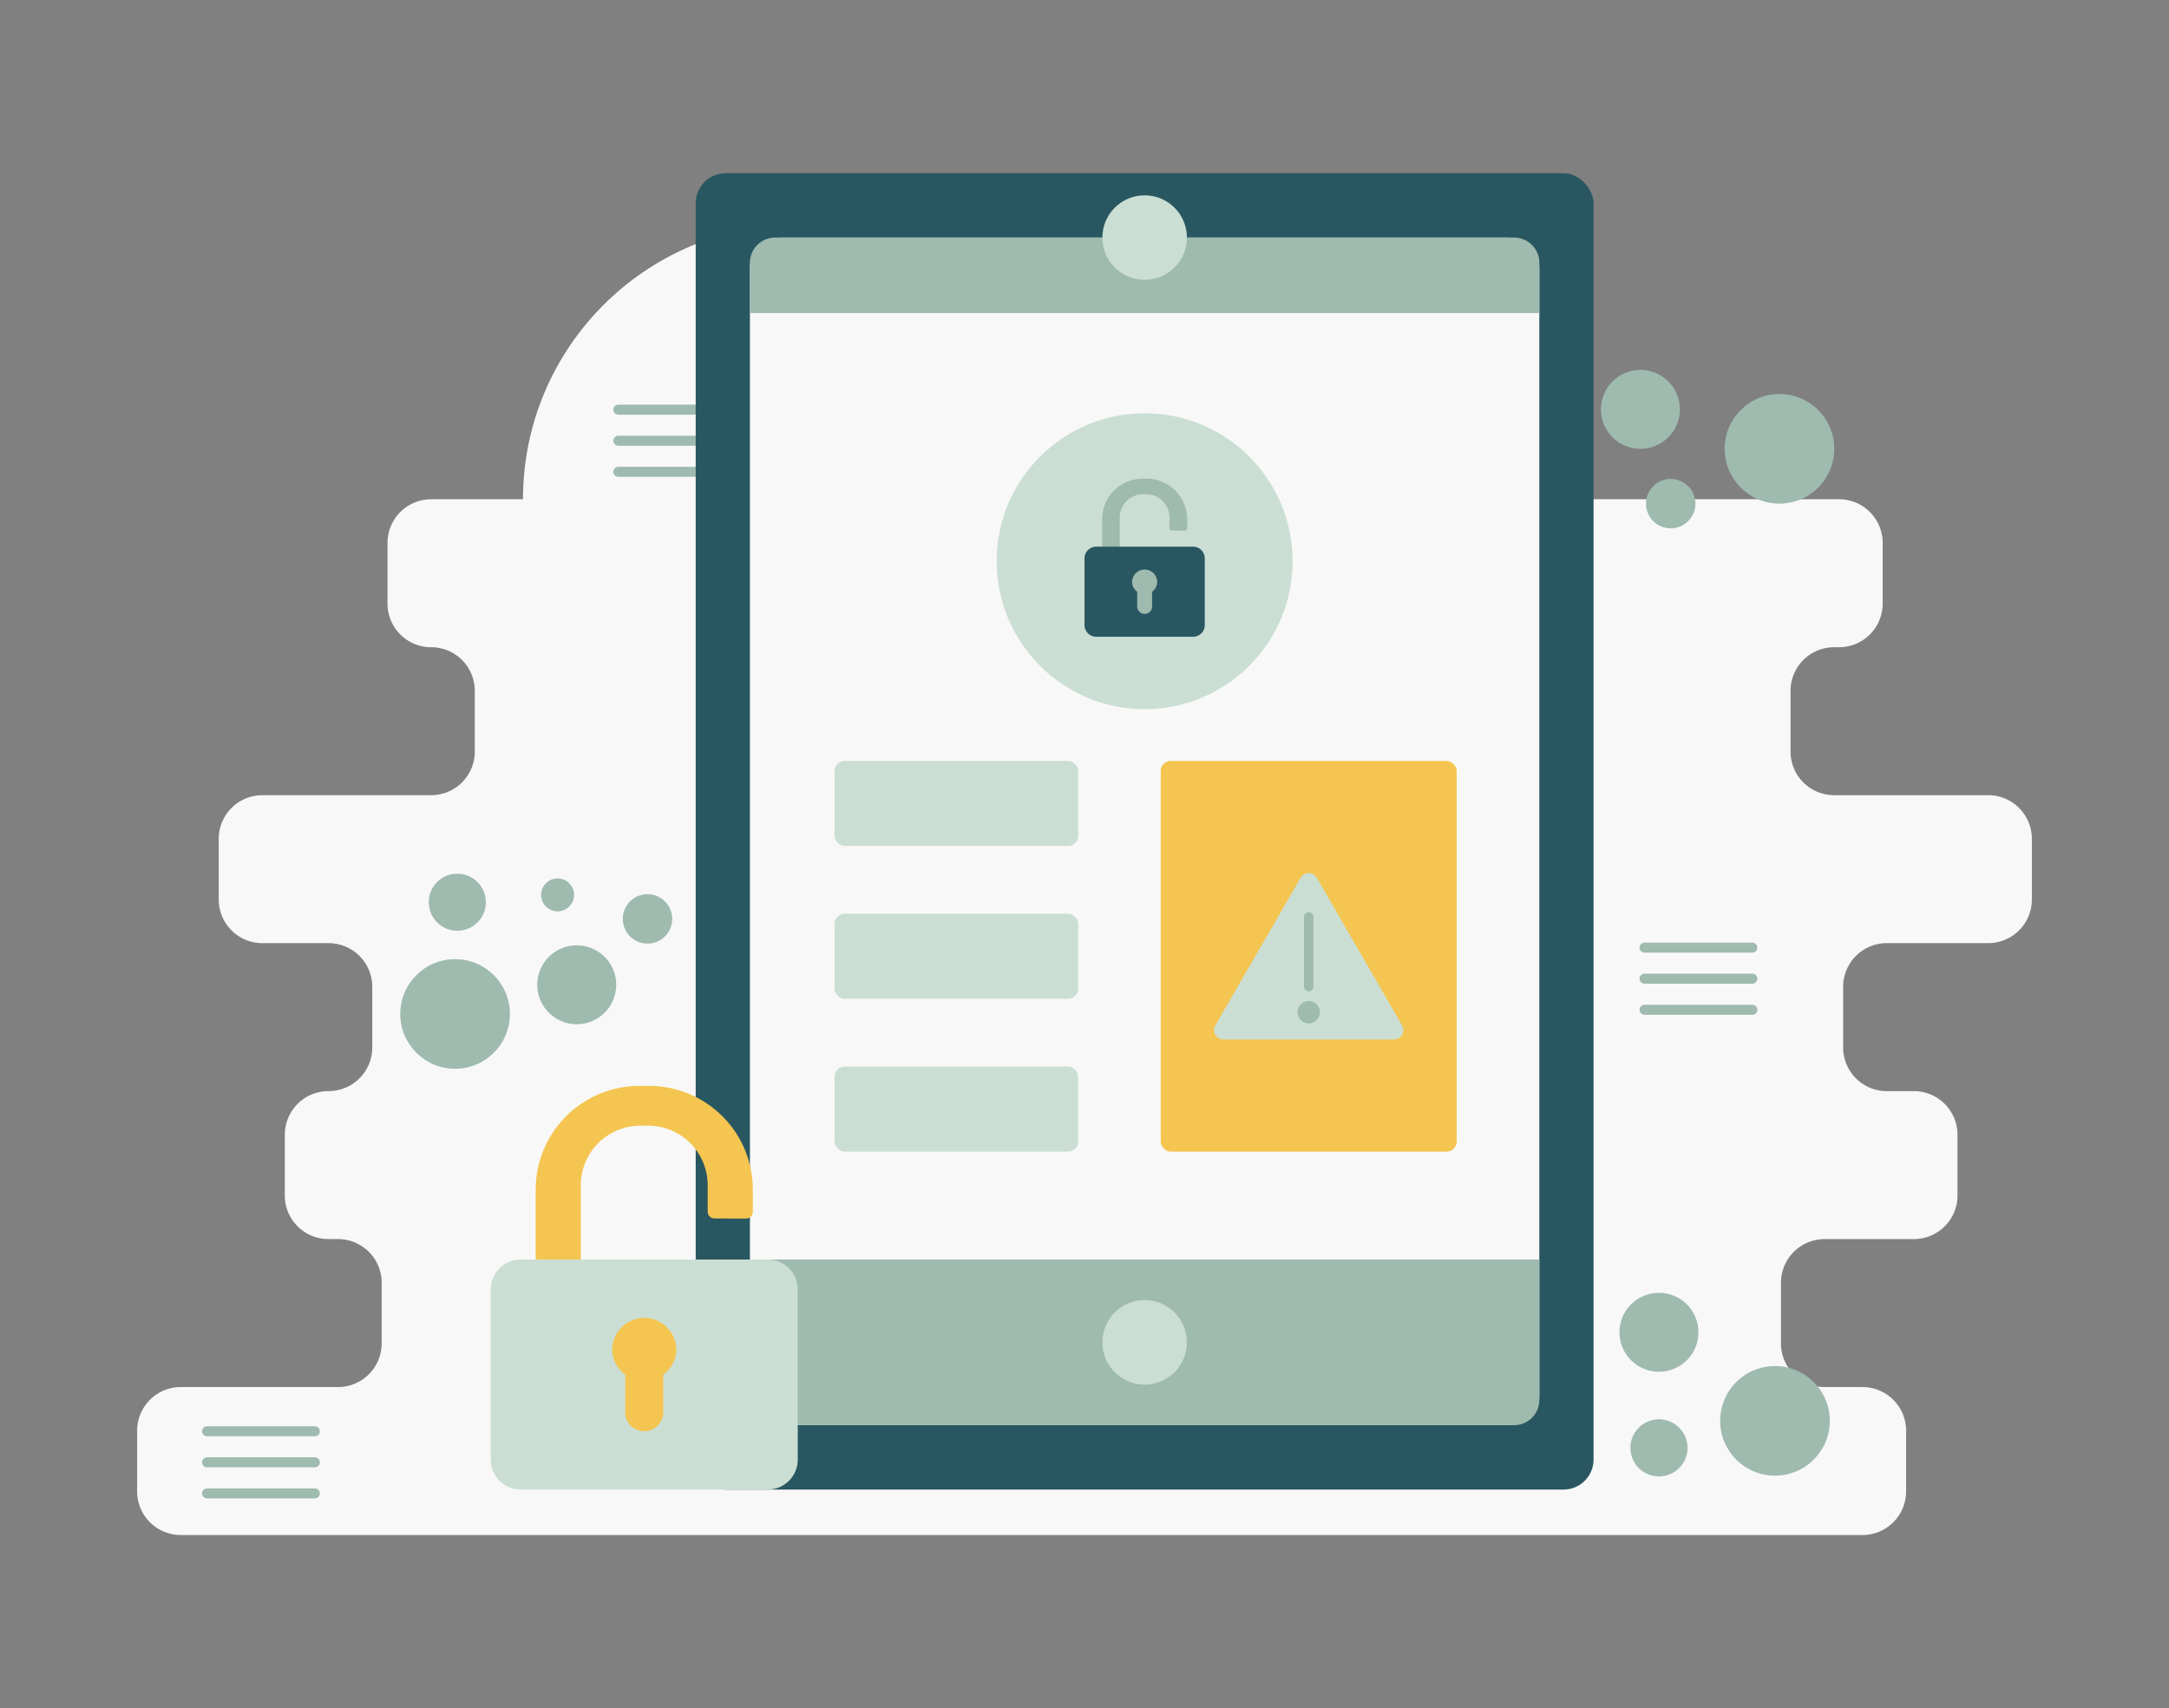 <svg xmlns="http://www.w3.org/2000/svg" viewBox="0 0 650 512" id="access-denied"><rect x="0" y="0" width="650" height="512" fill="#808080" stroke="none"/><circle cx="239.068" cy="149.642" r="82.339" fill="#F8F8F8"></circle><line x1="185.297" x2="217.6" y1="122.789" y2="122.789" fill="none" stroke="#9FBAAE" stroke-linecap="round" stroke-miterlimit="10" stroke-width="3"></line><line x1="185.297" x2="217.6" y1="132.1" y2="132.1" fill="none" stroke="#9FBAAE" stroke-linecap="round" stroke-miterlimit="10" stroke-width="3"></line><line x1="185.297" x2="217.6" y1="141.41" y2="141.41" fill="none" stroke="#9FBAAE" stroke-linecap="round" stroke-miterlimit="10" stroke-width="3"></line><path fill="#F8F8F8" d="M608.904,269.613V251.422a13.079,13.079,0,0,0-13.079-13.079h-46.166a13.079,13.079,0,0,1-13.079-13.079V207.072a13.079,13.079,0,0,1,13.079-13.079h1.458a13.079,13.079,0,0,0,13.079-13.079V162.722a13.079,13.079,0,0,0-13.079-13.079H129.209a13.079,13.079,0,0,0-13.079,13.079V180.913a13.079,13.079,0,0,0,13.079,13.079h0a13.079,13.079,0,0,1,13.079,13.079v18.191a13.079,13.079,0,0,1-13.079,13.079H78.63a13.079,13.079,0,0,0-13.079,13.079v18.191A13.079,13.079,0,0,0,78.63,282.692H98.476a13.079,13.079,0,0,1,13.079,13.079V313.963a13.079,13.079,0,0,1-13.079,13.079h-.048A13.079,13.079,0,0,0,85.349,340.122V358.313a13.079,13.079,0,0,0,13.079,13.079h2.871a13.079,13.079,0,0,1,13.079,13.079v18.191a13.079,13.079,0,0,1-13.079,13.079H54.175A13.079,13.079,0,0,0,41.096,428.822v18.191A13.079,13.079,0,0,0,54.175,460.093h503.963a13.079,13.079,0,0,0,13.079-13.079V428.822a13.079,13.079,0,0,0-13.079-13.079H546.798a13.079,13.079,0,0,1-13.079-13.079V384.472a13.079,13.079,0,0,1,13.079-13.079h26.74A13.079,13.079,0,0,0,586.617,358.313V340.122a13.079,13.079,0,0,0-13.079-13.079H565.426A13.079,13.079,0,0,1,552.347,313.963V295.772A13.079,13.079,0,0,1,565.426,282.692H595.825A13.079,13.079,0,0,0,608.904,269.613Z"></path><rect width="269.073" height="394.56" x="208.484" y="51.907" fill="#295761" rx="9"></rect><rect width="236.57" height="355.949" x="224.735" y="71.213" fill="#F8F8F8" rx="9"></rect><circle cx="343.021" cy="168.219" r="44.343" fill="#CBDED3"></circle><path fill="#9FBAAE" d="M335.57,164.352v-9.22a6.999,6.999,0,0,1,7.064-6.998h.769a6.996,6.996,0,0,1,7.064,6.998v3.106a.796.796,0,0,0,.786.79l3.72.017a.791.791,0,0,0,.794-.79v-2.609a12.175,12.175,0,0,0-12.192-12.178H342.461a12.177,12.177,0,0,0-12.188,12.178v8.953Zm0,0"></path><path fill="#295761" d="M357.528,190.865a3.522,3.522,0,0,0,3.514-3.514v-19.984a3.522,3.522,0,0,0-3.514-3.514H328.514A3.522,3.522,0,0,0,325,167.367v19.984a3.522,3.522,0,0,0,3.514,3.514Zm0,0"></path><path fill="#9FBAAE" d="M343.021 170.708a3.777 3.777 0 00-3.764 3.766 3.705 3.705 0 001.53 2.888v4.419a2.234 2.234 0 004.468 0V177.362a3.718 3.718 0 001.53-2.888 3.777 3.777 0 00-3.764-3.766zm0 0M224.736 377.521v42.099a7.541 7.541 0 007.541 7.541H453.764a7.541 7.541 0 007.541-7.541V377.521zM461.306 78.754a7.541 7.541 0 00-7.541-7.541H232.277a7.541 7.541 0 00-7.541 7.541V93.837H461.306z"></path><circle cx="343.021" cy="71.213" r="12.669" fill="#CBDED3"></circle><circle cx="343.021" cy="402.341" r="12.669" fill="#CBDED3"></circle><rect width="73" height="25.481" x="250.112" y="228.072" fill="#CBDED3" rx="3"></rect><rect width="88.686" height="117.1" x="347.847" y="228.072" fill="#F4C550" rx="3"></rect><rect width="73" height="25.481" x="250.112" y="273.881" fill="#CBDED3" rx="3"></rect><rect width="73" height="25.481" x="250.112" y="319.691" fill="#CBDED3" rx="3"></rect><path fill="#CBDED3" d="M392.19,311.563H366.635a2.81,2.81,0,0,1-2.434-4.215l12.777-22.131L389.756,263.085a2.81,2.81,0,0,1,4.868,0l12.777,22.131,12.777,22.131a2.81,2.81,0,0,1-2.434,4.215Z"></path><rect width="2.812" height="23.77" x="390.784" y="273.378" fill="#9FBAAE" rx="1.406"></rect><circle cx="392.19" cy="303.385" r="3.363" fill="#9FBAAE" transform="rotate(-84.345 392.19 303.385)"></circle><path fill="#F4C550" d="M174.052,378.793V355.258a17.865,17.865,0,0,1,18.032-17.862h1.963a17.858,17.858,0,0,1,18.032,17.862v7.928a2.032,2.032,0,0,0,2.006,2.016l9.496.043a2.019,2.019,0,0,0,2.027-2.016V356.57a31.076,31.076,0,0,0-31.119-31.084h-2.844A31.081,31.081,0,0,0,160.535,356.57v22.852Zm0,0"></path><path fill="#CBDED3" d="M230.099,446.467a8.991,8.991,0,0,0,8.969-8.969V386.49a8.991,8.991,0,0,0-8.969-8.969H156.042a8.991,8.991,0,0,0-8.969,8.969v51.008a8.991,8.991,0,0,0,8.969,8.969Zm0,0"></path><path fill="#F4C550" d="M193.071,395.018a9.642,9.642,0,0,0-9.609,9.611,9.456,9.456,0,0,0,3.906,7.372v11.278a5.702,5.702,0,0,0,11.405,0V412.001a9.489,9.489,0,0,0,3.906-7.372,9.642,9.642,0,0,0-9.609-9.611Zm0,0"></path><line x1="62.051" x2="94.354" y1="428.996" y2="428.996" fill="none" stroke="#9FBAAE" stroke-linecap="round" stroke-miterlimit="10" stroke-width="3"></line><line x1="62.051" x2="94.354" y1="438.306" y2="438.306" fill="none" stroke="#9FBAAE" stroke-linecap="round" stroke-miterlimit="10" stroke-width="3"></line><line x1="62.051" x2="94.354" y1="447.617" y2="447.617" fill="none" stroke="#9FBAAE" stroke-linecap="round" stroke-miterlimit="10" stroke-width="3"></line><line x1="492.833" x2="525.136" y1="284.036" y2="284.036" fill="none" stroke="#9FBAAE" stroke-linecap="round" stroke-miterlimit="10" stroke-width="3"></line><line x1="492.833" x2="525.136" y1="293.346" y2="293.346" fill="none" stroke="#9FBAAE" stroke-linecap="round" stroke-miterlimit="10" stroke-width="3"></line><line x1="492.833" x2="525.136" y1="302.657" y2="302.657" fill="none" stroke="#9FBAAE" stroke-linecap="round" stroke-miterlimit="10" stroke-width="3"></line><circle cx="136.379" cy="303.918" r="16.428" fill="#9FBAAE"></circle><circle cx="137.046" cy="270.423" r="8.557" fill="#9FBAAE"></circle><circle cx="194.04" cy="275.423" r="7.406" fill="#9FBAAE"></circle><circle cx="167.096" cy="268.226" r="4.936" fill="#9FBAAE"></circle><circle cx="172.833" cy="295.168" r="11.833" fill="#9FBAAE"></circle><circle cx="531.923" cy="425.872" r="16.428" fill="#9FBAAE"></circle><circle cx="497.151" cy="433.968" r="8.557" fill="#9FBAAE"></circle><circle cx="497.151" cy="399.329" r="11.833" fill="#9FBAAE"></circle><circle cx="533.263" cy="134.526" r="16.428" fill="#9FBAAE"></circle><circle cx="500.676" cy="150.954" r="7.406" fill="#9FBAAE"></circle><circle cx="491.597" cy="122.693" r="11.833" fill="#9FBAAE"></circle></svg>